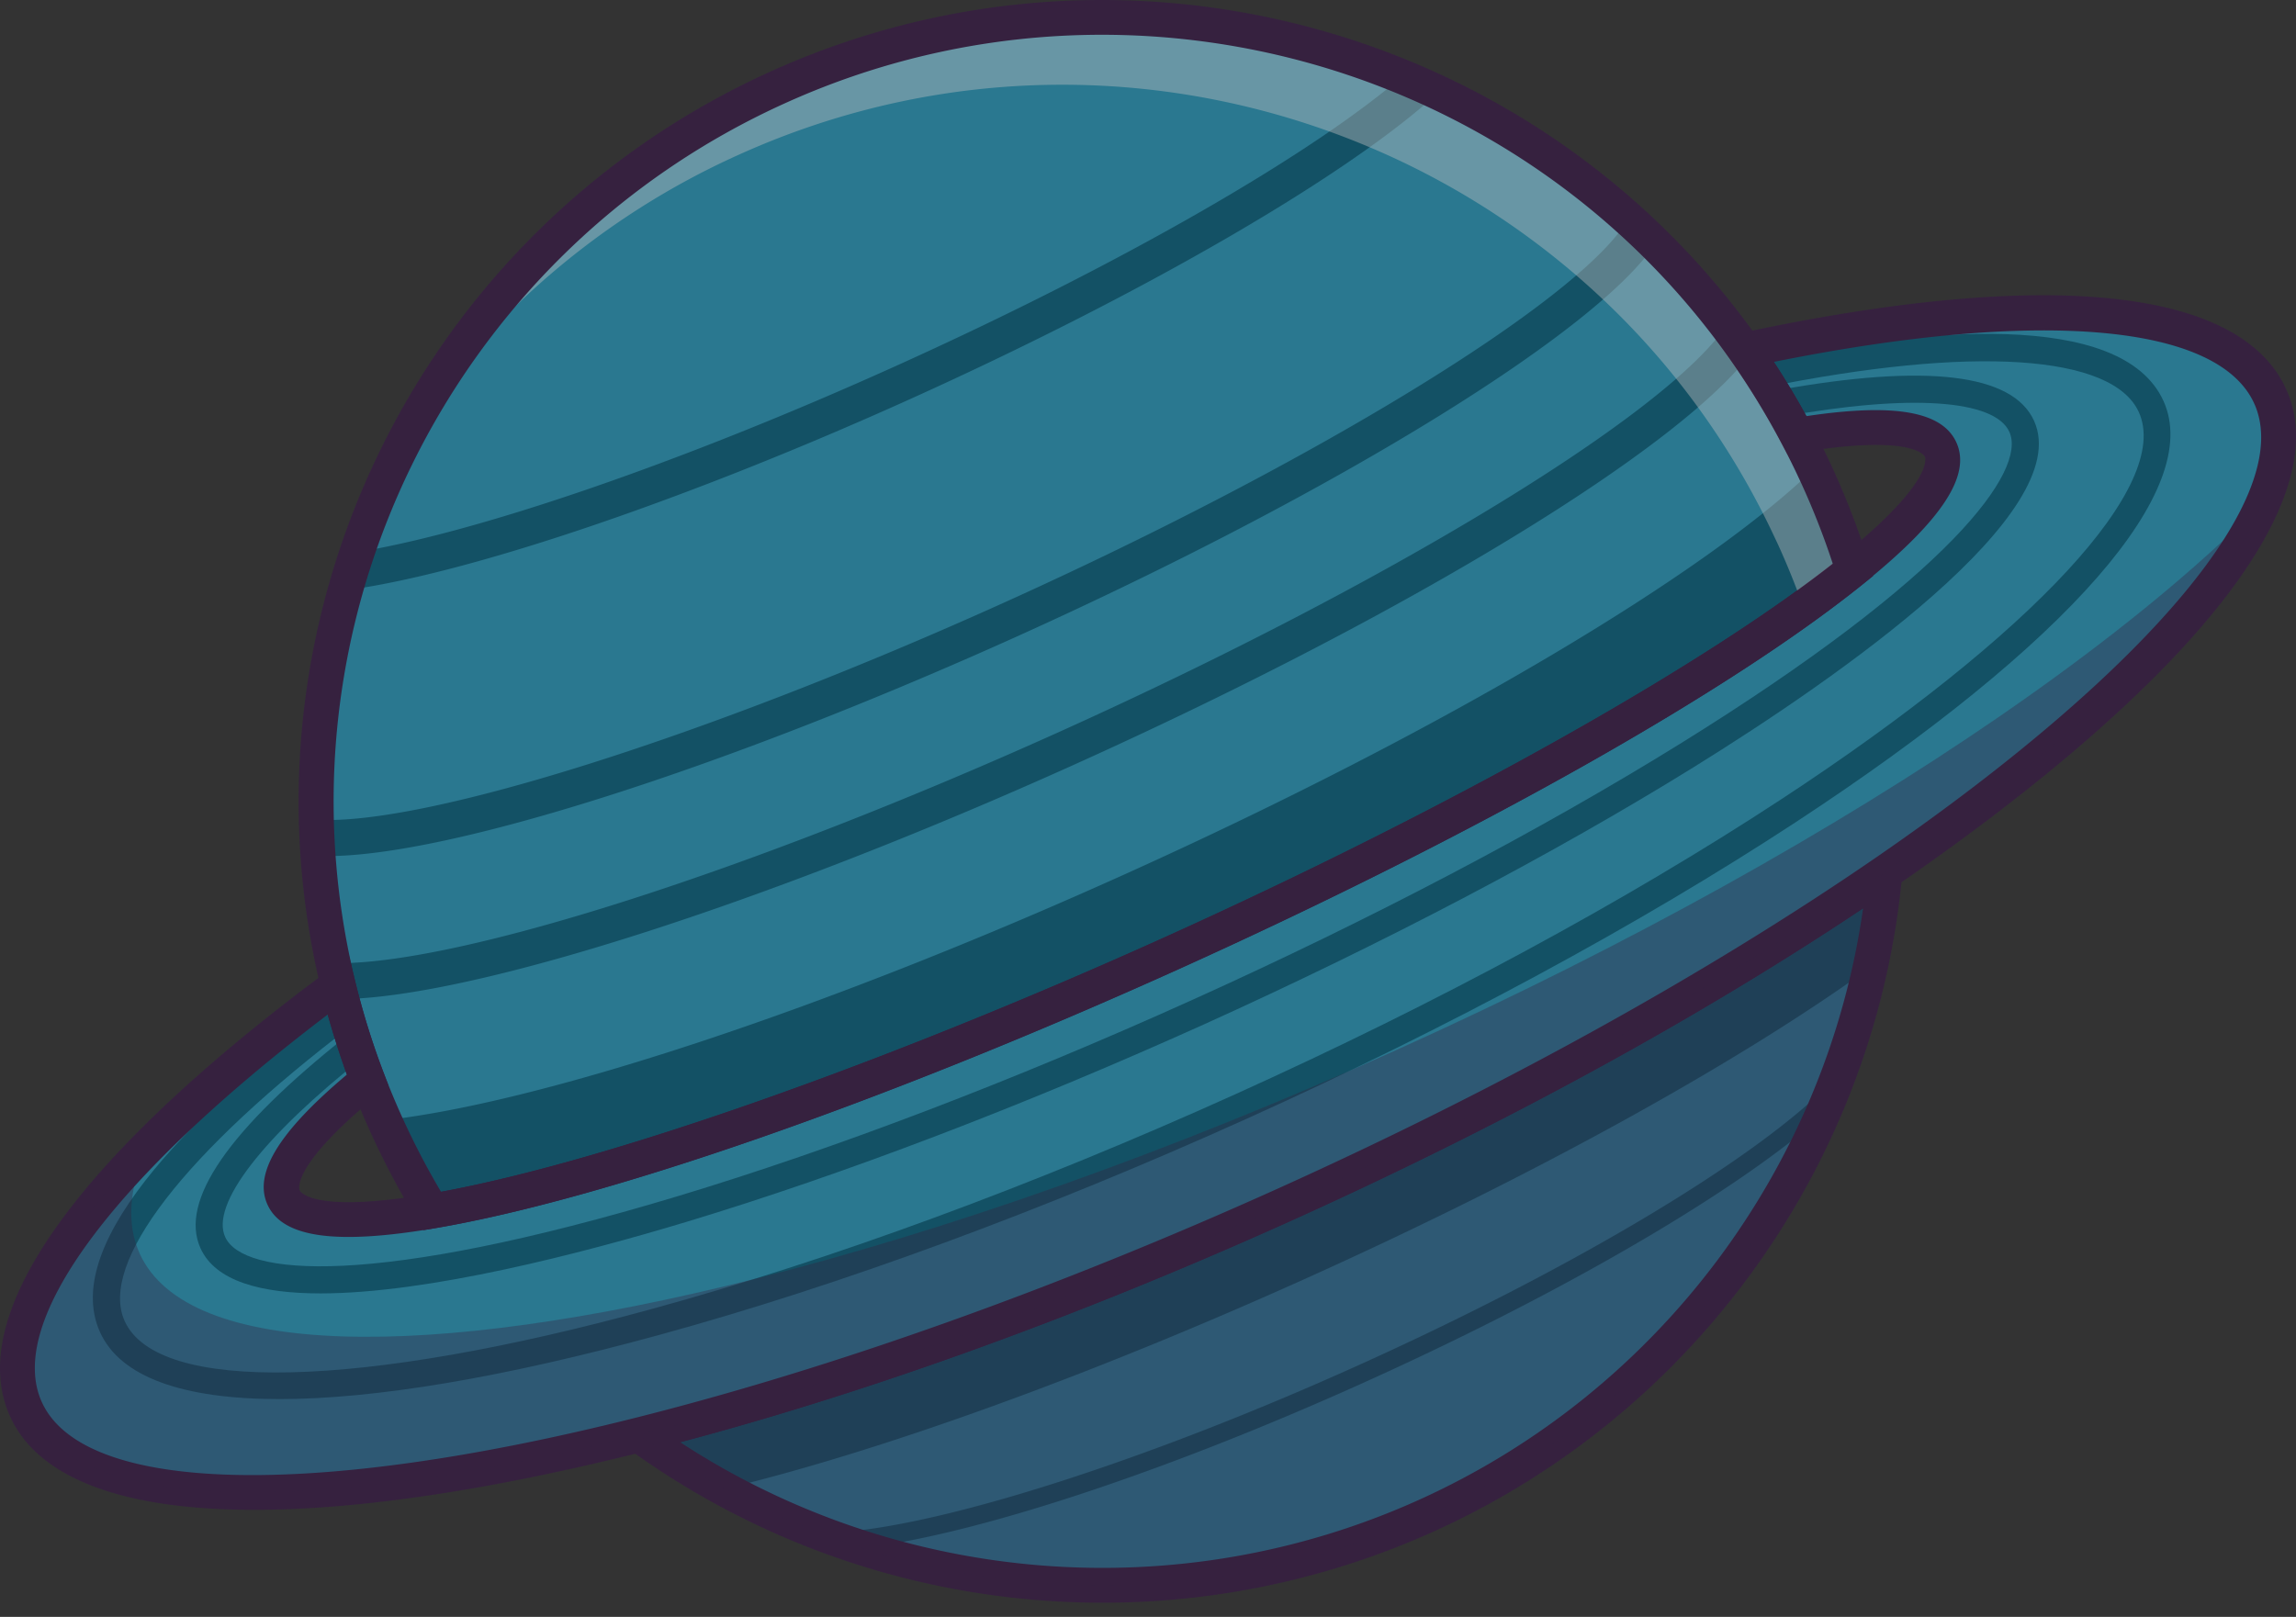 <svg xmlns="http://www.w3.org/2000/svg" width="115" height="81" fill="none"><rect width="100%" height="100%" fill="#333333" stroke="none"/><g opacity=".7" style="mix-blend-mode:color-dodge"><path fill="#2695B8" d="M94.403 43.713a39.407 39.407 0 0 1-.732 4.752 38.924 38.924 0 0 1-1.99 6.432c-3.662 9.024-10.67 16.716-20.257 21.042-9.61 4.338-20.05 4.507-29.271 1.266a39.271 39.271 0 0 1-5.876-2.619 39.15 39.15 0 0 1-4.275-2.706c9.653-2.422 20.81-6.328 32.354-11.544C75.9 55.132 86.204 49.35 94.403 43.713Z"/><path fill="#065E7A" d="M64.354 60.342c11.544-5.21 21.853-10.993 30.052-16.63a39.406 39.406 0 0 1-.732 4.753c-6.308 4.572-16.388 10.224-28.129 15.521-11.243 5.074-21.722 8.8-29.27 10.606A39.165 39.165 0 0 1 32 71.886c9.653-2.422 20.81-6.334 32.354-11.544Z"/><path fill="#2695B8" d="M92.805 28.545c-6.4 5.166-19.05 12.4-34.152 19.22-15.108 6.82-28.9 11.523-37.017 12.908a41.321 41.321 0 0 1-2.295-4.331l-.099-.213a39.883 39.883 0 0 1-2.317-6.782c-.017-.065-.033-.13-.044-.196a38.944 38.944 0 0 1-1.006-7.18 39.187 39.187 0 0 1 1.7-13.35 39.7 39.7 0 0 1 4.122-9.1 37.965 37.965 0 0 1 2.667-3.797A39.173 39.173 0 0 1 38.974 4.36a45.673 45.673 0 0 1 2.226-.927C51.208-.375 61.922.17 71.12 4.229c.055.027.115.05.175.077a34.42 34.42 0 0 1 2.547 1.254 39.102 39.102 0 0 1 13.195 11.49c.12.158.23.322.345.48a38.156 38.156 0 0 1 2.607 4.266c.295.557.574 1.119.842 1.692.07.158.147.316.218.474a38.115 38.115 0 0 1 1.755 4.583Z"/><path fill="#065E7A" d="M90.846 23.492a39.617 39.617 0 0 1 1.962 5.052c-6.4 5.167-19.049 12.4-34.152 19.22-15.103 6.82-28.899 11.523-37.016 12.903a39.334 39.334 0 0 1-2.389-4.545c7.697-.85 21.739-5.395 37.137-12.346 16.005-7.223 29.096-15.068 34.458-20.284ZM16.407 42.885c-.202 0-.394-.006-.574-.017l.093-1.8c5.428.278 19.536-4.185 34.316-10.857 15.573-7.027 28.702-15.063 31.228-19.105l1.536.954C80.273 16.441 67.11 24.58 50.99 31.86c-14.775 6.667-28.484 11.026-34.584 11.026ZM17.717 29.513l-.267-1.784c6.067-.9 16.573-4.495 27.412-9.39C56.221 13.213 66.059 7.55 70.536 3.562l1.203 1.342c-4.603 4.102-14.617 9.88-26.134 15.08-10.981 4.958-21.667 8.608-27.888 9.53ZM16.947 50.052h-.066l.011-1.8h.06c6.243 0 20.771-4.665 36.191-11.626 16.234-7.327 29.878-15.592 33.174-20.099l1.46 1.064c-3.515 4.807-17.137 13.116-33.89 20.677-15.633 7.054-30.457 11.784-36.94 11.784ZM42.18 77.657l-.033-.448-.17-.42.066-.027.07-.005c5.347-.388 15.525-3.667 25.927-8.364 10.462-4.72 19.399-10.017 23.323-13.825l.629.65c-3.996 3.873-13.031 9.236-23.58 13.999-10.649 4.812-20.7 8.041-26.233 8.44Z"/><path fill="#371A45" d="M55.23 80.29a40.388 40.388 0 0 1-23.745-7.703l-1.509-1.096 1.81-.453c9.948-2.499 21.087-6.47 32.211-11.49 11.124-5.019 21.465-10.742 29.916-16.552l1.536-1.059-.17 1.855c-1.322 14.376-10.325 27-23.493 32.942A40.244 40.244 0 0 1 55.23 80.29Zm-21.16-8.04c10.976 7.184 24.975 8.319 36.995 2.89 12.02-5.428 20.41-16.672 22.252-29.64-8.226 5.494-18.07 10.879-28.598 15.63-10.534 4.758-21.083 8.582-30.649 11.12Z"/><path fill="#2695B8" d="M113.708 19.85c2.378 5.242-5.455 14.342-19.3 23.862-8.2 5.636-18.508 11.414-30.053 16.63-11.55 5.21-22.706 9.121-32.36 11.543-16.305 4.092-28.324 3.95-30.697-1.293-2.159-4.762 4.1-12.7 15.633-21.25.388 1.605.88 3.198 1.487 4.774-3.187 2.603-4.76 4.665-4.214 5.87.557 1.228 3.236 1.397 7.434.683 8.117-1.386 21.908-6.089 37.016-12.903 15.108-6.82 27.751-14.054 34.152-19.22 3.313-2.674 4.952-4.796 4.395-6.023-.547-1.2-3.138-1.392-7.199-.72a39.325 39.325 0 0 0-2.607-4.267c14.048-3 24.154-2.444 26.313 2.313Z"/><path fill="#065E7A" d="M16.05 64.795c-2.99 0-5.264-.617-6.008-2.264-1.071-2.363 1.405-5.947 7.352-10.655l.842 1.058c-5.095 4.032-7.696 7.409-6.958 9.035.88 1.947 7.351 2.575 22.695-2.052 7.87-2.378 16.775-5.772 25.745-9.825 8.97-4.048 17.399-8.478 24.39-12.805 13.616-8.44 17.415-13.704 16.535-15.652-.738-1.626-4.996-1.91-11.392-.753l-.24-1.331c7.467-1.348 11.796-.835 12.867 1.527 2.088 4.61-9.79 12.854-17.054 17.36-7.04 4.36-15.53 8.817-24.548 12.892-9.025 4.07-17.984 7.49-25.91 9.886-5.264 1.587-12.943 3.579-18.317 3.579Z"/><path fill="#065E7A" d="M13.991 70.09c-4.864 0-7.97-1.118-8.98-3.35-2.094-4.626 5.307-11.533 11.888-16.514l.82 1.075C9.225 57.728 4.934 63.293 6.246 66.184c1.65 3.639 11.785 3.404 26.45-.622 8.965-2.46 19.05-6.17 29.162-10.737C71.97 50.26 81.42 45.153 89.194 40.057c12.714-8.336 19.585-15.772 17.934-19.411-1.312-2.892-8.325-3.35-18.776-1.228l-.268-1.325c8.096-1.643 18.18-2.63 20.279 1.996 2.001 4.42-4.711 12.112-18.426 21.103-7.833 5.133-17.35 10.278-27.521 14.866-10.178 4.594-20.329 8.331-29.364 10.808-7.833 2.15-14.294 3.224-19.06 3.224Z"/><path fill="#371A45" d="M12.741 75.638c-6.576 0-10.828-1.571-12.239-4.686-2.3-5.08 3.351-13.001 15.912-22.308l1.06-.786.312 1.282c.383 1.577.87 3.148 1.454 4.67l.224.59-.486.398c-4.45 3.628-3.99 4.79-3.969 4.833.022.05.607 1.184 6.489.18 8.286-1.413 22.389-6.334 36.803-12.842 14.409-6.503 27.423-13.825 33.96-19.106 4.636-3.742 4.171-4.932 4.15-4.981-.022-.05-.59-1.151-6.26-.218l-.622.103-.295-.556a38.744 38.744 0 0 0-2.553-4.174l-.76-1.08 1.29-.278c15.3-3.268 24.991-2.27 27.292 2.81 2.52 5.559-4.63 14.648-19.601 24.943-8.533 5.865-18.973 11.642-30.19 16.705-11.216 5.063-22.454 9.073-32.5 11.593-7.746 1.942-14.322 2.908-19.471 2.908Zm3.673-24.812C5.62 59.02.278 66.233 2.094 70.237c2.07 4.572 13.446 4.883 29.685.802 9.949-2.499 21.089-6.47 32.212-11.49 11.124-5.019 21.465-10.742 29.916-16.552 13.791-9.482 21.072-18.21 19-22.783-1.815-4.004-10.768-4.763-24.062-2.084.58.884 1.126 1.795 1.63 2.717 4.416-.66 6.81-.24 7.515 1.32.749 1.653-.727 3.896-4.64 7.06-6.746 5.445-19.586 12.673-34.344 19.335-14.758 6.661-28.675 11.511-37.23 12.968-4.968.846-7.63.469-8.379-1.184-.705-1.555.557-3.633 3.974-6.509a47.048 47.048 0 0 1-.957-3.011Z"/><path fill="#371A45" d="M94.403 43.713a39.407 39.407 0 0 1-.732 4.752 38.924 38.924 0 0 1-1.99 6.432c-3.662 9.024-10.67 16.716-20.257 21.042-9.61 4.338-20.05 4.507-29.271 1.266a39.271 39.271 0 0 1-5.876-2.619 39.15 39.15 0 0 1-4.275-2.706c9.653-2.422 20.81-6.328 32.354-11.544C75.9 55.132 86.204 49.35 94.403 43.713Z" opacity=".35" style="mix-blend-mode:multiply"/><path fill="#fff" d="M92.81 28.545a58.14 58.14 0 0 1-2.482 1.882 39.797 39.797 0 0 0-1.24-3.077c-.072-.158-.148-.316-.22-.469a39.345 39.345 0 0 0-3.793-6.438 38.81 38.81 0 0 0-4.816-5.472 39.321 39.321 0 0 0-11.101-7.354c-9.888-4.364-21.52-4.67-32.146.131A39.13 39.13 0 0 0 20.28 22.053 39.172 39.172 0 0 1 38.996 4.36C49.622-.435 61.254-.135 71.142 4.23a39.4 39.4 0 0 1 11.102 7.353 38.806 38.806 0 0 1 7.767 10.219 37.37 37.37 0 0 1 1.06 2.166 40.5 40.5 0 0 1 1.739 4.577Z" opacity=".41"/><path fill="#371A45" d="m21.204 61.629-.312-.502a40.686 40.686 0 0 1-3.29-6.694 40.305 40.305 0 0 1-1.52-4.877C11.55 30.854 21.034 11.513 38.624 3.57 56.22-4.374 77.03 1.295 88.11 17.04a40.434 40.434 0 0 1 3.75 6.569 41.167 41.167 0 0 1 1.781 4.68l.175.568-.459.37c-6.745 5.445-19.585 12.674-34.343 19.336-14.759 6.661-28.675 11.511-37.23 12.968l-.58.098ZM55.192 1.742a38.431 38.431 0 0 0-15.84 3.415c-16.831 7.595-25.9 26.095-21.565 43.984.383 1.577.87 3.148 1.454 4.665a38.835 38.835 0 0 0 2.848 5.898c8.358-1.54 22.138-6.384 36.213-12.734 14.075-6.356 26.822-13.487 33.496-18.73a38.352 38.352 0 0 0-2.563-6.023 38.744 38.744 0 0 0-2.553-4.173C79.302 7.552 67.414 1.742 55.192 1.742Z"/><path fill="#371A45" d="M113.389 25.098c-2.171 5.133-9.02 11.767-18.984 18.614-8.2 5.636-18.508 11.413-30.053 16.63-11.544 5.21-22.706 9.121-32.359 11.543-16.305 4.092-28.325 3.95-30.698-1.293-1.443-3.18.875-7.785 6.019-13.039-.848 2.003-.984 3.776-.317 5.249 2.377 5.242 14.397 5.384 30.697 1.293 9.653-2.423 20.81-6.329 32.36-11.544 11.544-5.216 21.853-10.994 30.052-16.63 5.444-3.742 9.954-7.419 13.283-10.823Z" opacity=".35"/></g></svg>